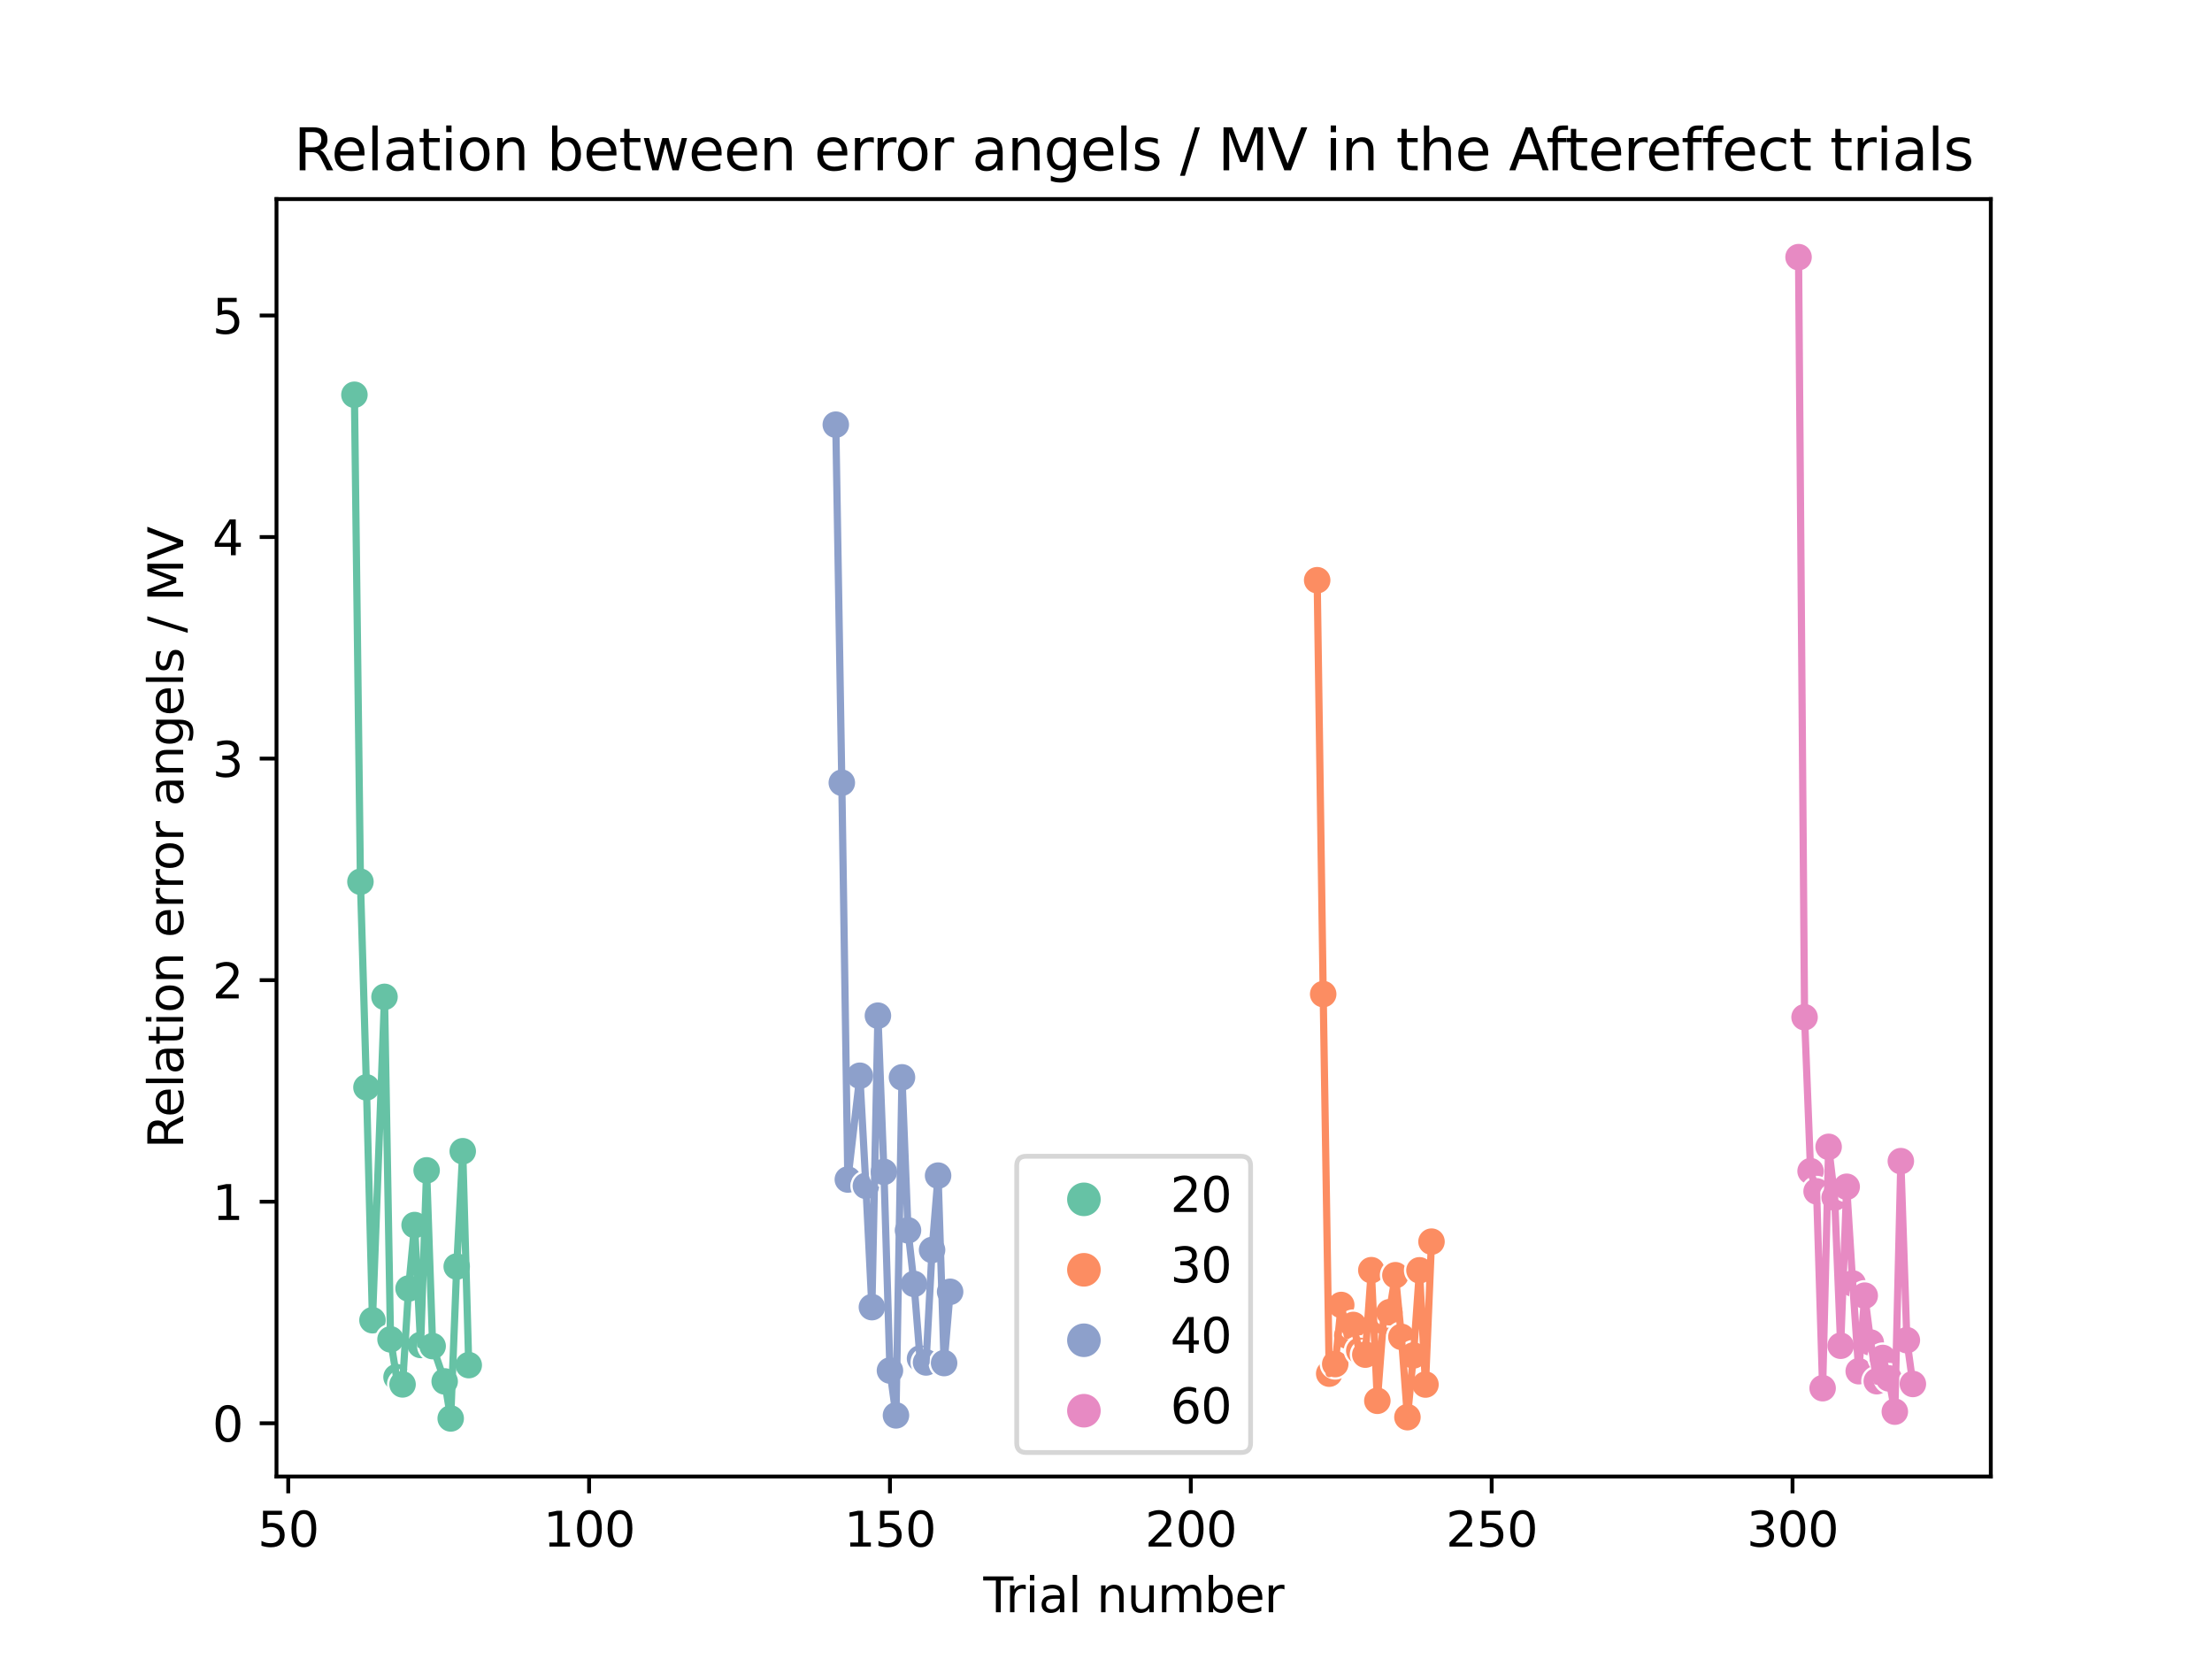 <?xml version="1.0" encoding="utf-8" standalone="no"?>
<!DOCTYPE svg PUBLIC "-//W3C//DTD SVG 1.1//EN"
  "http://www.w3.org/Graphics/SVG/1.1/DTD/svg11.dtd">
<svg xmlns:xlink="http://www.w3.org/1999/xlink" width="460.8pt" height="345.6pt" viewBox="0 0 460.8 345.6" xmlns="http://www.w3.org/2000/svg" version="1.1">
 <defs>
  <style type="text/css">*{stroke-linejoin: round; stroke-linecap: butt}</style>
 </defs>
 <g id="figure_1">
  <g id="patch_1">
   <path d="M 0 345.6 
L 460.8 345.6 
L 460.8 0 
L 0 0 
z
" style="fill: #ffffff"/>
  </g>
  <g id="axes_1">
   <g id="patch_2">
    <path d="M 57.6 307.584 
L 414.72 307.584 
L 414.72 41.472 
L 57.6 41.472 
z
" style="fill: #ffffff"/>
   </g>
   <g id="PathCollection_1">
    <defs>
     <path id="C0_0_0c47c3dfdd" d="M 0 3 
C 0.796 3 1.559 2.684 2.121 2.121 
C 2.684 1.559 3 0.796 3 -0 
C 3 -0.796 2.684 -1.559 2.121 -2.121 
C 1.559 -2.684 0.796 -3 0 -3 
C -0.796 -3 -1.559 -2.684 -2.121 -2.121 
C -2.684 -1.559 -3 -0.796 -3 0 
C -3 0.796 -2.684 1.559 -2.121 2.121 
C -1.559 2.684 -0.796 3 0 3 
z
"/>
    </defs>
    <g clip-path="url(#pe97333bd41)">
     <use xlink:href="#C0_0_0c47c3dfdd" x="73.833" y="82.238" style="fill: #66c2a5; stroke: #ffffff; stroke-width: 0.48"/>
    </g>
    <g clip-path="url(#pe97333bd41)">
     <use xlink:href="#C0_0_0c47c3dfdd" x="75.086" y="183.684" style="fill: #66c2a5; stroke: #ffffff; stroke-width: 0.48"/>
    </g>
    <g clip-path="url(#pe97333bd41)">
     <use xlink:href="#C0_0_0c47c3dfdd" x="76.34" y="226.522" style="fill: #66c2a5; stroke: #ffffff; stroke-width: 0.48"/>
    </g>
    <g clip-path="url(#pe97333bd41)">
     <use xlink:href="#C0_0_0c47c3dfdd" x="77.593" y="275.025" style="fill: #66c2a5; stroke: #ffffff; stroke-width: 0.48"/>
    </g>
    <g clip-path="url(#pe97333bd41)">
     <use xlink:href="#C0_0_0c47c3dfdd" x="80.1" y="207.665" style="fill: #66c2a5; stroke: #ffffff; stroke-width: 0.48"/>
    </g>
    <g clip-path="url(#pe97333bd41)">
     <use xlink:href="#C0_0_0c47c3dfdd" x="81.354" y="279.015" style="fill: #66c2a5; stroke: #ffffff; stroke-width: 0.48"/>
    </g>
    <g clip-path="url(#pe97333bd41)">
     <use xlink:href="#C0_0_0c47c3dfdd" x="82.607" y="286.882" style="fill: #66c2a5; stroke: #ffffff; stroke-width: 0.48"/>
    </g>
    <g clip-path="url(#pe97333bd41)">
     <use xlink:href="#C0_0_0c47c3dfdd" x="83.861" y="288.397" style="fill: #66c2a5; stroke: #ffffff; stroke-width: 0.48"/>
    </g>
    <g clip-path="url(#pe97333bd41)">
     <use xlink:href="#C0_0_0c47c3dfdd" x="85.114" y="268.425" style="fill: #66c2a5; stroke: #ffffff; stroke-width: 0.48"/>
    </g>
    <g clip-path="url(#pe97333bd41)">
     <use xlink:href="#C0_0_0c47c3dfdd" x="86.368" y="255.201" style="fill: #66c2a5; stroke: #ffffff; stroke-width: 0.48"/>
    </g>
    <g clip-path="url(#pe97333bd41)">
     <use xlink:href="#C0_0_0c47c3dfdd" x="87.621" y="280.18" style="fill: #66c2a5; stroke: #ffffff; stroke-width: 0.48"/>
    </g>
    <g clip-path="url(#pe97333bd41)">
     <use xlink:href="#C0_0_0c47c3dfdd" x="88.875" y="243.807" style="fill: #66c2a5; stroke: #ffffff; stroke-width: 0.48"/>
    </g>
    <g clip-path="url(#pe97333bd41)">
     <use xlink:href="#C0_0_0c47c3dfdd" x="90.128" y="280.422" style="fill: #66c2a5; stroke: #ffffff; stroke-width: 0.48"/>
    </g>
    <g clip-path="url(#pe97333bd41)">
     <use xlink:href="#C0_0_0c47c3dfdd" x="92.635" y="287.774" style="fill: #66c2a5; stroke: #ffffff; stroke-width: 0.48"/>
    </g>
    <g clip-path="url(#pe97333bd41)">
     <use xlink:href="#C0_0_0c47c3dfdd" x="93.889" y="295.488" style="fill: #66c2a5; stroke: #ffffff; stroke-width: 0.48"/>
    </g>
    <g clip-path="url(#pe97333bd41)">
     <use xlink:href="#C0_0_0c47c3dfdd" x="95.142" y="263.842" style="fill: #66c2a5; stroke: #ffffff; stroke-width: 0.48"/>
    </g>
    <g clip-path="url(#pe97333bd41)">
     <use xlink:href="#C0_0_0c47c3dfdd" x="96.396" y="239.824" style="fill: #66c2a5; stroke: #ffffff; stroke-width: 0.48"/>
    </g>
    <g clip-path="url(#pe97333bd41)">
     <use xlink:href="#C0_0_0c47c3dfdd" x="97.649" y="284.38" style="fill: #66c2a5; stroke: #ffffff; stroke-width: 0.48"/>
    </g>
    <g clip-path="url(#pe97333bd41)">
     <use xlink:href="#C0_0_0c47c3dfdd" x="174.112" y="88.467" style="fill: #8da0cb; stroke: #ffffff; stroke-width: 0.48"/>
    </g>
    <g clip-path="url(#pe97333bd41)">
     <use xlink:href="#C0_0_0c47c3dfdd" x="175.366" y="163.057" style="fill: #8da0cb; stroke: #ffffff; stroke-width: 0.48"/>
    </g>
    <g clip-path="url(#pe97333bd41)">
     <use xlink:href="#C0_0_0c47c3dfdd" x="176.619" y="245.716" style="fill: #8da0cb; stroke: #ffffff; stroke-width: 0.48"/>
    </g>
    <g clip-path="url(#pe97333bd41)">
     <use xlink:href="#C0_0_0c47c3dfdd" x="179.126" y="224.097" style="fill: #8da0cb; stroke: #ffffff; stroke-width: 0.48"/>
    </g>
    <g clip-path="url(#pe97333bd41)">
     <use xlink:href="#C0_0_0c47c3dfdd" x="180.38" y="247.033" style="fill: #8da0cb; stroke: #ffffff; stroke-width: 0.48"/>
    </g>
    <g clip-path="url(#pe97333bd41)">
     <use xlink:href="#C0_0_0c47c3dfdd" x="181.633" y="272.303" style="fill: #8da0cb; stroke: #ffffff; stroke-width: 0.48"/>
    </g>
    <g clip-path="url(#pe97333bd41)">
     <use xlink:href="#C0_0_0c47c3dfdd" x="182.887" y="211.582" style="fill: #8da0cb; stroke: #ffffff; stroke-width: 0.48"/>
    </g>
    <g clip-path="url(#pe97333bd41)">
     <use xlink:href="#C0_0_0c47c3dfdd" x="184.14" y="244.127" style="fill: #8da0cb; stroke: #ffffff; stroke-width: 0.48"/>
    </g>
    <g clip-path="url(#pe97333bd41)">
     <use xlink:href="#C0_0_0c47c3dfdd" x="185.394" y="285.507" style="fill: #8da0cb; stroke: #ffffff; stroke-width: 0.48"/>
    </g>
    <g clip-path="url(#pe97333bd41)">
     <use xlink:href="#C0_0_0c47c3dfdd" x="186.647" y="294.849" style="fill: #8da0cb; stroke: #ffffff; stroke-width: 0.48"/>
    </g>
    <g clip-path="url(#pe97333bd41)">
     <use xlink:href="#C0_0_0c47c3dfdd" x="187.901" y="224.432" style="fill: #8da0cb; stroke: #ffffff; stroke-width: 0.48"/>
    </g>
    <g clip-path="url(#pe97333bd41)">
     <use xlink:href="#C0_0_0c47c3dfdd" x="189.154" y="256.304" style="fill: #8da0cb; stroke: #ffffff; stroke-width: 0.48"/>
    </g>
    <g clip-path="url(#pe97333bd41)">
     <use xlink:href="#C0_0_0c47c3dfdd" x="190.408" y="267.464" style="fill: #8da0cb; stroke: #ffffff; stroke-width: 0.48"/>
    </g>
    <g clip-path="url(#pe97333bd41)">
     <use xlink:href="#C0_0_0c47c3dfdd" x="191.661" y="283.012" style="fill: #8da0cb; stroke: #ffffff; stroke-width: 0.48"/>
    </g>
    <g clip-path="url(#pe97333bd41)">
     <use xlink:href="#C0_0_0c47c3dfdd" x="192.915" y="283.825" style="fill: #8da0cb; stroke: #ffffff; stroke-width: 0.48"/>
    </g>
    <g clip-path="url(#pe97333bd41)">
     <use xlink:href="#C0_0_0c47c3dfdd" x="194.168" y="260.389" style="fill: #8da0cb; stroke: #ffffff; stroke-width: 0.48"/>
    </g>
    <g clip-path="url(#pe97333bd41)">
     <use xlink:href="#C0_0_0c47c3dfdd" x="195.421" y="244.901" style="fill: #8da0cb; stroke: #ffffff; stroke-width: 0.48"/>
    </g>
    <g clip-path="url(#pe97333bd41)">
     <use xlink:href="#C0_0_0c47c3dfdd" x="196.675" y="283.952" style="fill: #8da0cb; stroke: #ffffff; stroke-width: 0.48"/>
    </g>
    <g clip-path="url(#pe97333bd41)">
     <use xlink:href="#C0_0_0c47c3dfdd" x="197.928" y="269.103" style="fill: #8da0cb; stroke: #ffffff; stroke-width: 0.48"/>
    </g>
    <g clip-path="url(#pe97333bd41)">
     <use xlink:href="#C0_0_0c47c3dfdd" x="274.392" y="120.871" style="fill: #fc8d62; stroke: #ffffff; stroke-width: 0.48"/>
    </g>
    <g clip-path="url(#pe97333bd41)">
     <use xlink:href="#C0_0_0c47c3dfdd" x="275.645" y="207.09" style="fill: #fc8d62; stroke: #ffffff; stroke-width: 0.48"/>
    </g>
    <g clip-path="url(#pe97333bd41)">
     <use xlink:href="#C0_0_0c47c3dfdd" x="276.899" y="286.158" style="fill: #fc8d62; stroke: #ffffff; stroke-width: 0.48"/>
    </g>
    <g clip-path="url(#pe97333bd41)">
     <use xlink:href="#C0_0_0c47c3dfdd" x="278.152" y="284.159" style="fill: #fc8d62; stroke: #ffffff; stroke-width: 0.48"/>
    </g>
    <g clip-path="url(#pe97333bd41)">
     <use xlink:href="#C0_0_0c47c3dfdd" x="279.405" y="271.851" style="fill: #fc8d62; stroke: #ffffff; stroke-width: 0.48"/>
    </g>
    <g clip-path="url(#pe97333bd41)">
     <use xlink:href="#C0_0_0c47c3dfdd" x="280.659" y="278.228" style="fill: #fc8d62; stroke: #ffffff; stroke-width: 0.48"/>
    </g>
    <g clip-path="url(#pe97333bd41)">
     <use xlink:href="#C0_0_0c47c3dfdd" x="281.912" y="276.013" style="fill: #fc8d62; stroke: #ffffff; stroke-width: 0.48"/>
    </g>
    <g clip-path="url(#pe97333bd41)">
     <use xlink:href="#C0_0_0c47c3dfdd" x="283.166" y="281.383" style="fill: #fc8d62; stroke: #ffffff; stroke-width: 0.48"/>
    </g>
    <g clip-path="url(#pe97333bd41)">
     <use xlink:href="#C0_0_0c47c3dfdd" x="284.419" y="282.197" style="fill: #fc8d62; stroke: #ffffff; stroke-width: 0.48"/>
    </g>
    <g clip-path="url(#pe97333bd41)">
     <use xlink:href="#C0_0_0c47c3dfdd" x="285.673" y="264.601" style="fill: #fc8d62; stroke: #ffffff; stroke-width: 0.48"/>
    </g>
    <g clip-path="url(#pe97333bd41)">
     <use xlink:href="#C0_0_0c47c3dfdd" x="286.926" y="291.813" style="fill: #fc8d62; stroke: #ffffff; stroke-width: 0.48"/>
    </g>
    <g clip-path="url(#pe97333bd41)">
     <use xlink:href="#C0_0_0c47c3dfdd" x="288.18" y="275.181" style="fill: #fc8d62; stroke: #ffffff; stroke-width: 0.48"/>
    </g>
    <g clip-path="url(#pe97333bd41)">
     <use xlink:href="#C0_0_0c47c3dfdd" x="289.433" y="273.362" style="fill: #fc8d62; stroke: #ffffff; stroke-width: 0.48"/>
    </g>
    <g clip-path="url(#pe97333bd41)">
     <use xlink:href="#C0_0_0c47c3dfdd" x="290.687" y="265.651" style="fill: #fc8d62; stroke: #ffffff; stroke-width: 0.48"/>
    </g>
    <g clip-path="url(#pe97333bd41)">
     <use xlink:href="#C0_0_0c47c3dfdd" x="291.94" y="278.49" style="fill: #fc8d62; stroke: #ffffff; stroke-width: 0.48"/>
    </g>
    <g clip-path="url(#pe97333bd41)">
     <use xlink:href="#C0_0_0c47c3dfdd" x="293.194" y="295.225" style="fill: #fc8d62; stroke: #ffffff; stroke-width: 0.48"/>
    </g>
    <g clip-path="url(#pe97333bd41)">
     <use xlink:href="#C0_0_0c47c3dfdd" x="294.447" y="282.363" style="fill: #fc8d62; stroke: #ffffff; stroke-width: 0.48"/>
    </g>
    <g clip-path="url(#pe97333bd41)">
     <use xlink:href="#C0_0_0c47c3dfdd" x="295.701" y="264.631" style="fill: #fc8d62; stroke: #ffffff; stroke-width: 0.48"/>
    </g>
    <g clip-path="url(#pe97333bd41)">
     <use xlink:href="#C0_0_0c47c3dfdd" x="296.954" y="288.425" style="fill: #fc8d62; stroke: #ffffff; stroke-width: 0.48"/>
    </g>
    <g clip-path="url(#pe97333bd41)">
     <use xlink:href="#C0_0_0c47c3dfdd" x="298.208" y="258.656" style="fill: #fc8d62; stroke: #ffffff; stroke-width: 0.48"/>
    </g>
    <g clip-path="url(#pe97333bd41)">
     <use xlink:href="#C0_0_0c47c3dfdd" x="374.671" y="53.568" style="fill: #e78ac3; stroke: #ffffff; stroke-width: 0.48"/>
    </g>
    <g clip-path="url(#pe97333bd41)">
     <use xlink:href="#C0_0_0c47c3dfdd" x="375.924" y="211.908" style="fill: #e78ac3; stroke: #ffffff; stroke-width: 0.48"/>
    </g>
    <g clip-path="url(#pe97333bd41)">
     <use xlink:href="#C0_0_0c47c3dfdd" x="377.178" y="243.977" style="fill: #e78ac3; stroke: #ffffff; stroke-width: 0.48"/>
    </g>
    <g clip-path="url(#pe97333bd41)">
     <use xlink:href="#C0_0_0c47c3dfdd" x="378.431" y="248.182" style="fill: #e78ac3; stroke: #ffffff; stroke-width: 0.48"/>
    </g>
    <g clip-path="url(#pe97333bd41)">
     <use xlink:href="#C0_0_0c47c3dfdd" x="379.685" y="289.185" style="fill: #e78ac3; stroke: #ffffff; stroke-width: 0.48"/>
    </g>
    <g clip-path="url(#pe97333bd41)">
     <use xlink:href="#C0_0_0c47c3dfdd" x="380.938" y="238.911" style="fill: #e78ac3; stroke: #ffffff; stroke-width: 0.48"/>
    </g>
    <g clip-path="url(#pe97333bd41)">
     <use xlink:href="#C0_0_0c47c3dfdd" x="382.192" y="249.469" style="fill: #e78ac3; stroke: #ffffff; stroke-width: 0.48"/>
    </g>
    <g clip-path="url(#pe97333bd41)">
     <use xlink:href="#C0_0_0c47c3dfdd" x="383.445" y="280.345" style="fill: #e78ac3; stroke: #ffffff; stroke-width: 0.48"/>
    </g>
    <g clip-path="url(#pe97333bd41)">
     <use xlink:href="#C0_0_0c47c3dfdd" x="384.699" y="247.225" style="fill: #e78ac3; stroke: #ffffff; stroke-width: 0.48"/>
    </g>
    <g clip-path="url(#pe97333bd41)">
     <use xlink:href="#C0_0_0c47c3dfdd" x="385.952" y="267.367" style="fill: #e78ac3; stroke: #ffffff; stroke-width: 0.48"/>
    </g>
    <g clip-path="url(#pe97333bd41)">
     <use xlink:href="#C0_0_0c47c3dfdd" x="387.206" y="285.646" style="fill: #e78ac3; stroke: #ffffff; stroke-width: 0.48"/>
    </g>
    <g clip-path="url(#pe97333bd41)">
     <use xlink:href="#C0_0_0c47c3dfdd" x="388.459" y="269.906" style="fill: #e78ac3; stroke: #ffffff; stroke-width: 0.48"/>
    </g>
    <g clip-path="url(#pe97333bd41)">
     <use xlink:href="#C0_0_0c47c3dfdd" x="389.713" y="279.679" style="fill: #e78ac3; stroke: #ffffff; stroke-width: 0.48"/>
    </g>
    <g clip-path="url(#pe97333bd41)">
     <use xlink:href="#C0_0_0c47c3dfdd" x="390.966" y="287.728" style="fill: #e78ac3; stroke: #ffffff; stroke-width: 0.48"/>
    </g>
    <g clip-path="url(#pe97333bd41)">
     <use xlink:href="#C0_0_0c47c3dfdd" x="392.22" y="282.888" style="fill: #e78ac3; stroke: #ffffff; stroke-width: 0.48"/>
    </g>
    <g clip-path="url(#pe97333bd41)">
     <use xlink:href="#C0_0_0c47c3dfdd" x="393.473" y="287.146" style="fill: #e78ac3; stroke: #ffffff; stroke-width: 0.48"/>
    </g>
    <g clip-path="url(#pe97333bd41)">
     <use xlink:href="#C0_0_0c47c3dfdd" x="394.727" y="294.074" style="fill: #e78ac3; stroke: #ffffff; stroke-width: 0.48"/>
    </g>
    <g clip-path="url(#pe97333bd41)">
     <use xlink:href="#C0_0_0c47c3dfdd" x="395.98" y="241.887" style="fill: #e78ac3; stroke: #ffffff; stroke-width: 0.48"/>
    </g>
    <g clip-path="url(#pe97333bd41)">
     <use xlink:href="#C0_0_0c47c3dfdd" x="397.234" y="279.189" style="fill: #e78ac3; stroke: #ffffff; stroke-width: 0.48"/>
    </g>
    <g clip-path="url(#pe97333bd41)">
     <use xlink:href="#C0_0_0c47c3dfdd" x="398.487" y="288.307" style="fill: #e78ac3; stroke: #ffffff; stroke-width: 0.48"/>
    </g>
   </g>
   <g id="PathCollection_2"/>
   <g id="PathCollection_3"/>
   <g id="PathCollection_4"/>
   <g id="PathCollection_5"/>
   <g id="PolyCollection_1"/>
   <g id="PolyCollection_2"/>
   <g id="PolyCollection_3"/>
   <g id="PolyCollection_4"/>
   <g id="matplotlib.axis_1">
    <g id="xtick_1">
     <g id="line2d_1">
      <defs>
       <path id="m33aa0a35ad" d="M 0 0 
L 0 3.5 
" style="stroke: #000000; stroke-width: 0.8"/>
      </defs>
      <g>
       <use xlink:href="#m33aa0a35ad" x="60.044" y="307.584" style="stroke: #000000; stroke-width: 0.8"/>
      </g>
     </g>
     <g id="text_1">
      <!-- 50 -->
      <g transform="translate(53.682 322.182) scale(0.1 -0.1)">
       <defs>
        <path id="DejaVuSans-35" d="M 691 4666 
L 3169 4666 
L 3169 4134 
L 1269 4134 
L 1269 2991 
Q 1406 3038 1543 3061 
Q 1681 3084 1819 3084 
Q 2600 3084 3056 2656 
Q 3513 2228 3513 1497 
Q 3513 744 3044 326 
Q 2575 -91 1722 -91 
Q 1428 -91 1123 -41 
Q 819 9 494 109 
L 494 744 
Q 775 591 1075 516 
Q 1375 441 1709 441 
Q 2250 441 2565 725 
Q 2881 1009 2881 1497 
Q 2881 1984 2565 2268 
Q 2250 2553 1709 2553 
Q 1456 2553 1204 2497 
Q 953 2441 691 2322 
L 691 4666 
z
" transform="scale(0.016)"/>
        <path id="DejaVuSans-30" d="M 2034 4250 
Q 1547 4250 1301 3770 
Q 1056 3291 1056 2328 
Q 1056 1369 1301 889 
Q 1547 409 2034 409 
Q 2525 409 2770 889 
Q 3016 1369 3016 2328 
Q 3016 3291 2770 3770 
Q 2525 4250 2034 4250 
z
M 2034 4750 
Q 2819 4750 3233 4129 
Q 3647 3509 3647 2328 
Q 3647 1150 3233 529 
Q 2819 -91 2034 -91 
Q 1250 -91 836 529 
Q 422 1150 422 2328 
Q 422 3509 836 4129 
Q 1250 4750 2034 4750 
z
" transform="scale(0.016)"/>
       </defs>
       <use xlink:href="#DejaVuSans-35"/>
       <use xlink:href="#DejaVuSans-30" x="63.623"/>
      </g>
     </g>
    </g>
    <g id="xtick_2">
     <g id="line2d_2">
      <g>
       <use xlink:href="#m33aa0a35ad" x="122.719" y="307.584" style="stroke: #000000; stroke-width: 0.8"/>
      </g>
     </g>
     <g id="text_2">
      <!-- 100 -->
      <g transform="translate(113.175 322.182) scale(0.1 -0.1)">
       <defs>
        <path id="DejaVuSans-31" d="M 794 531 
L 1825 531 
L 1825 4091 
L 703 3866 
L 703 4441 
L 1819 4666 
L 2450 4666 
L 2450 531 
L 3481 531 
L 3481 0 
L 794 0 
L 794 531 
z
" transform="scale(0.016)"/>
       </defs>
       <use xlink:href="#DejaVuSans-31"/>
       <use xlink:href="#DejaVuSans-30" x="63.623"/>
       <use xlink:href="#DejaVuSans-30" x="127.246"/>
      </g>
     </g>
    </g>
    <g id="xtick_3">
     <g id="line2d_3">
      <g>
       <use xlink:href="#m33aa0a35ad" x="185.394" y="307.584" style="stroke: #000000; stroke-width: 0.8"/>
      </g>
     </g>
     <g id="text_3">
      <!-- 150 -->
      <g transform="translate(175.85 322.182) scale(0.1 -0.1)">
       <use xlink:href="#DejaVuSans-31"/>
       <use xlink:href="#DejaVuSans-35" x="63.623"/>
       <use xlink:href="#DejaVuSans-30" x="127.246"/>
      </g>
     </g>
    </g>
    <g id="xtick_4">
     <g id="line2d_4">
      <g>
       <use xlink:href="#m33aa0a35ad" x="248.068" y="307.584" style="stroke: #000000; stroke-width: 0.8"/>
      </g>
     </g>
     <g id="text_4">
      <!-- 200 -->
      <g transform="translate(238.524 322.182) scale(0.1 -0.1)">
       <defs>
        <path id="DejaVuSans-32" d="M 1228 531 
L 3431 531 
L 3431 0 
L 469 0 
L 469 531 
Q 828 903 1448 1529 
Q 2069 2156 2228 2338 
Q 2531 2678 2651 2914 
Q 2772 3150 2772 3378 
Q 2772 3750 2511 3984 
Q 2250 4219 1831 4219 
Q 1534 4219 1204 4116 
Q 875 4013 500 3803 
L 500 4441 
Q 881 4594 1212 4672 
Q 1544 4750 1819 4750 
Q 2544 4750 2975 4387 
Q 3406 4025 3406 3419 
Q 3406 3131 3298 2873 
Q 3191 2616 2906 2266 
Q 2828 2175 2409 1742 
Q 1991 1309 1228 531 
z
" transform="scale(0.016)"/>
       </defs>
       <use xlink:href="#DejaVuSans-32"/>
       <use xlink:href="#DejaVuSans-30" x="63.623"/>
       <use xlink:href="#DejaVuSans-30" x="127.246"/>
      </g>
     </g>
    </g>
    <g id="xtick_5">
     <g id="line2d_5">
      <g>
       <use xlink:href="#m33aa0a35ad" x="310.743" y="307.584" style="stroke: #000000; stroke-width: 0.8"/>
      </g>
     </g>
     <g id="text_5">
      <!-- 250 -->
      <g transform="translate(301.199 322.182) scale(0.1 -0.1)">
       <use xlink:href="#DejaVuSans-32"/>
       <use xlink:href="#DejaVuSans-35" x="63.623"/>
       <use xlink:href="#DejaVuSans-30" x="127.246"/>
      </g>
     </g>
    </g>
    <g id="xtick_6">
     <g id="line2d_6">
      <g>
       <use xlink:href="#m33aa0a35ad" x="373.417" y="307.584" style="stroke: #000000; stroke-width: 0.8"/>
      </g>
     </g>
     <g id="text_6">
      <!-- 300 -->
      <g transform="translate(363.874 322.182) scale(0.1 -0.1)">
       <defs>
        <path id="DejaVuSans-33" d="M 2597 2516 
Q 3050 2419 3304 2112 
Q 3559 1806 3559 1356 
Q 3559 666 3084 287 
Q 2609 -91 1734 -91 
Q 1441 -91 1130 -33 
Q 819 25 488 141 
L 488 750 
Q 750 597 1062 519 
Q 1375 441 1716 441 
Q 2309 441 2620 675 
Q 2931 909 2931 1356 
Q 2931 1769 2642 2001 
Q 2353 2234 1838 2234 
L 1294 2234 
L 1294 2753 
L 1863 2753 
Q 2328 2753 2575 2939 
Q 2822 3125 2822 3475 
Q 2822 3834 2567 4026 
Q 2313 4219 1838 4219 
Q 1578 4219 1281 4162 
Q 984 4106 628 3988 
L 628 4550 
Q 988 4650 1302 4700 
Q 1616 4750 1894 4750 
Q 2613 4750 3031 4423 
Q 3450 4097 3450 3541 
Q 3450 3153 3228 2886 
Q 3006 2619 2597 2516 
z
" transform="scale(0.016)"/>
       </defs>
       <use xlink:href="#DejaVuSans-33"/>
       <use xlink:href="#DejaVuSans-30" x="63.623"/>
       <use xlink:href="#DejaVuSans-30" x="127.246"/>
      </g>
     </g>
    </g>
    <g id="text_7">
     <!-- Trial number -->
     <g transform="translate(204.843 335.861) scale(0.1 -0.1)">
      <defs>
       <path id="DejaVuSans-54" d="M -19 4666 
L 3928 4666 
L 3928 4134 
L 2272 4134 
L 2272 0 
L 1638 0 
L 1638 4134 
L -19 4134 
L -19 4666 
z
" transform="scale(0.016)"/>
       <path id="DejaVuSans-72" d="M 2631 2963 
Q 2534 3019 2420 3045 
Q 2306 3072 2169 3072 
Q 1681 3072 1420 2755 
Q 1159 2438 1159 1844 
L 1159 0 
L 581 0 
L 581 3500 
L 1159 3500 
L 1159 2956 
Q 1341 3275 1631 3429 
Q 1922 3584 2338 3584 
Q 2397 3584 2469 3576 
Q 2541 3569 2628 3553 
L 2631 2963 
z
" transform="scale(0.016)"/>
       <path id="DejaVuSans-69" d="M 603 3500 
L 1178 3500 
L 1178 0 
L 603 0 
L 603 3500 
z
M 603 4863 
L 1178 4863 
L 1178 4134 
L 603 4134 
L 603 4863 
z
" transform="scale(0.016)"/>
       <path id="DejaVuSans-61" d="M 2194 1759 
Q 1497 1759 1228 1600 
Q 959 1441 959 1056 
Q 959 750 1161 570 
Q 1363 391 1709 391 
Q 2188 391 2477 730 
Q 2766 1069 2766 1631 
L 2766 1759 
L 2194 1759 
z
M 3341 1997 
L 3341 0 
L 2766 0 
L 2766 531 
Q 2569 213 2275 61 
Q 1981 -91 1556 -91 
Q 1019 -91 701 211 
Q 384 513 384 1019 
Q 384 1609 779 1909 
Q 1175 2209 1959 2209 
L 2766 2209 
L 2766 2266 
Q 2766 2663 2505 2880 
Q 2244 3097 1772 3097 
Q 1472 3097 1187 3025 
Q 903 2953 641 2809 
L 641 3341 
Q 956 3463 1253 3523 
Q 1550 3584 1831 3584 
Q 2591 3584 2966 3190 
Q 3341 2797 3341 1997 
z
" transform="scale(0.016)"/>
       <path id="DejaVuSans-6c" d="M 603 4863 
L 1178 4863 
L 1178 0 
L 603 0 
L 603 4863 
z
" transform="scale(0.016)"/>
       <path id="DejaVuSans-20" transform="scale(0.016)"/>
       <path id="DejaVuSans-6e" d="M 3513 2113 
L 3513 0 
L 2938 0 
L 2938 2094 
Q 2938 2591 2744 2837 
Q 2550 3084 2163 3084 
Q 1697 3084 1428 2787 
Q 1159 2491 1159 1978 
L 1159 0 
L 581 0 
L 581 3500 
L 1159 3500 
L 1159 2956 
Q 1366 3272 1645 3428 
Q 1925 3584 2291 3584 
Q 2894 3584 3203 3211 
Q 3513 2838 3513 2113 
z
" transform="scale(0.016)"/>
       <path id="DejaVuSans-75" d="M 544 1381 
L 544 3500 
L 1119 3500 
L 1119 1403 
Q 1119 906 1312 657 
Q 1506 409 1894 409 
Q 2359 409 2629 706 
Q 2900 1003 2900 1516 
L 2900 3500 
L 3475 3500 
L 3475 0 
L 2900 0 
L 2900 538 
Q 2691 219 2414 64 
Q 2138 -91 1772 -91 
Q 1169 -91 856 284 
Q 544 659 544 1381 
z
M 1991 3584 
L 1991 3584 
z
" transform="scale(0.016)"/>
       <path id="DejaVuSans-6d" d="M 3328 2828 
Q 3544 3216 3844 3400 
Q 4144 3584 4550 3584 
Q 5097 3584 5394 3201 
Q 5691 2819 5691 2113 
L 5691 0 
L 5113 0 
L 5113 2094 
Q 5113 2597 4934 2840 
Q 4756 3084 4391 3084 
Q 3944 3084 3684 2787 
Q 3425 2491 3425 1978 
L 3425 0 
L 2847 0 
L 2847 2094 
Q 2847 2600 2669 2842 
Q 2491 3084 2119 3084 
Q 1678 3084 1418 2786 
Q 1159 2488 1159 1978 
L 1159 0 
L 581 0 
L 581 3500 
L 1159 3500 
L 1159 2956 
Q 1356 3278 1631 3431 
Q 1906 3584 2284 3584 
Q 2666 3584 2933 3390 
Q 3200 3197 3328 2828 
z
" transform="scale(0.016)"/>
       <path id="DejaVuSans-62" d="M 3116 1747 
Q 3116 2381 2855 2742 
Q 2594 3103 2138 3103 
Q 1681 3103 1420 2742 
Q 1159 2381 1159 1747 
Q 1159 1113 1420 752 
Q 1681 391 2138 391 
Q 2594 391 2855 752 
Q 3116 1113 3116 1747 
z
M 1159 2969 
Q 1341 3281 1617 3432 
Q 1894 3584 2278 3584 
Q 2916 3584 3314 3078 
Q 3713 2572 3713 1747 
Q 3713 922 3314 415 
Q 2916 -91 2278 -91 
Q 1894 -91 1617 61 
Q 1341 213 1159 525 
L 1159 0 
L 581 0 
L 581 4863 
L 1159 4863 
L 1159 2969 
z
" transform="scale(0.016)"/>
       <path id="DejaVuSans-65" d="M 3597 1894 
L 3597 1613 
L 953 1613 
Q 991 1019 1311 708 
Q 1631 397 2203 397 
Q 2534 397 2845 478 
Q 3156 559 3463 722 
L 3463 178 
Q 3153 47 2828 -22 
Q 2503 -91 2169 -91 
Q 1331 -91 842 396 
Q 353 884 353 1716 
Q 353 2575 817 3079 
Q 1281 3584 2069 3584 
Q 2775 3584 3186 3129 
Q 3597 2675 3597 1894 
z
M 3022 2063 
Q 3016 2534 2758 2815 
Q 2500 3097 2075 3097 
Q 1594 3097 1305 2825 
Q 1016 2553 972 2059 
L 3022 2063 
z
" transform="scale(0.016)"/>
      </defs>
      <use xlink:href="#DejaVuSans-54"/>
      <use xlink:href="#DejaVuSans-72" x="46.334"/>
      <use xlink:href="#DejaVuSans-69" x="87.447"/>
      <use xlink:href="#DejaVuSans-61" x="115.23"/>
      <use xlink:href="#DejaVuSans-6c" x="176.51"/>
      <use xlink:href="#DejaVuSans-20" x="204.293"/>
      <use xlink:href="#DejaVuSans-6e" x="236.08"/>
      <use xlink:href="#DejaVuSans-75" x="299.459"/>
      <use xlink:href="#DejaVuSans-6d" x="362.838"/>
      <use xlink:href="#DejaVuSans-62" x="460.25"/>
      <use xlink:href="#DejaVuSans-65" x="523.727"/>
      <use xlink:href="#DejaVuSans-72" x="585.25"/>
     </g>
    </g>
   </g>
   <g id="matplotlib.axis_2">
    <g id="ytick_1">
     <g id="line2d_7">
      <defs>
       <path id="m6d02afb9f6" d="M 0 0 
L -3.5 0 
" style="stroke: #000000; stroke-width: 0.8"/>
      </defs>
      <g>
       <use xlink:href="#m6d02afb9f6" x="57.6" y="296.49" style="stroke: #000000; stroke-width: 0.8"/>
      </g>
     </g>
     <g id="text_8">
      <!-- 0 -->
      <g transform="translate(44.237 300.289) scale(0.1 -0.1)">
       <use xlink:href="#DejaVuSans-30"/>
      </g>
     </g>
    </g>
    <g id="ytick_2">
     <g id="line2d_8">
      <g>
       <use xlink:href="#m6d02afb9f6" x="57.6" y="250.336" style="stroke: #000000; stroke-width: 0.8"/>
      </g>
     </g>
     <g id="text_9">
      <!-- 1 -->
      <g transform="translate(44.237 254.135) scale(0.1 -0.1)">
       <use xlink:href="#DejaVuSans-31"/>
      </g>
     </g>
    </g>
    <g id="ytick_3">
     <g id="line2d_9">
      <g>
       <use xlink:href="#m6d02afb9f6" x="57.6" y="204.182" style="stroke: #000000; stroke-width: 0.8"/>
      </g>
     </g>
     <g id="text_10">
      <!-- 2 -->
      <g transform="translate(44.237 207.981) scale(0.1 -0.1)">
       <use xlink:href="#DejaVuSans-32"/>
      </g>
     </g>
    </g>
    <g id="ytick_4">
     <g id="line2d_10">
      <g>
       <use xlink:href="#m6d02afb9f6" x="57.6" y="158.028" style="stroke: #000000; stroke-width: 0.8"/>
      </g>
     </g>
     <g id="text_11">
      <!-- 3 -->
      <g transform="translate(44.237 161.827) scale(0.1 -0.1)">
       <use xlink:href="#DejaVuSans-33"/>
      </g>
     </g>
    </g>
    <g id="ytick_5">
     <g id="line2d_11">
      <g>
       <use xlink:href="#m6d02afb9f6" x="57.6" y="111.874" style="stroke: #000000; stroke-width: 0.8"/>
      </g>
     </g>
     <g id="text_12">
      <!-- 4 -->
      <g transform="translate(44.237 115.673) scale(0.1 -0.1)">
       <defs>
        <path id="DejaVuSans-34" d="M 2419 4116 
L 825 1625 
L 2419 1625 
L 2419 4116 
z
M 2253 4666 
L 3047 4666 
L 3047 1625 
L 3713 1625 
L 3713 1100 
L 3047 1100 
L 3047 0 
L 2419 0 
L 2419 1100 
L 313 1100 
L 313 1709 
L 2253 4666 
z
" transform="scale(0.016)"/>
       </defs>
       <use xlink:href="#DejaVuSans-34"/>
      </g>
     </g>
    </g>
    <g id="ytick_6">
     <g id="line2d_12">
      <g>
       <use xlink:href="#m6d02afb9f6" x="57.6" y="65.72" style="stroke: #000000; stroke-width: 0.8"/>
      </g>
     </g>
     <g id="text_13">
      <!-- 5 -->
      <g transform="translate(44.237 69.519) scale(0.1 -0.1)">
       <use xlink:href="#DejaVuSans-35"/>
      </g>
     </g>
    </g>
    <g id="text_14">
     <!-- Relation error angels / MV -->
     <g transform="translate(38.158 239.239) rotate(-90) scale(0.1 -0.1)">
      <defs>
       <path id="DejaVuSans-52" d="M 2841 2188 
Q 3044 2119 3236 1894 
Q 3428 1669 3622 1275 
L 4263 0 
L 3584 0 
L 2988 1197 
Q 2756 1666 2539 1819 
Q 2322 1972 1947 1972 
L 1259 1972 
L 1259 0 
L 628 0 
L 628 4666 
L 2053 4666 
Q 2853 4666 3247 4331 
Q 3641 3997 3641 3322 
Q 3641 2881 3436 2590 
Q 3231 2300 2841 2188 
z
M 1259 4147 
L 1259 2491 
L 2053 2491 
Q 2509 2491 2742 2702 
Q 2975 2913 2975 3322 
Q 2975 3731 2742 3939 
Q 2509 4147 2053 4147 
L 1259 4147 
z
" transform="scale(0.016)"/>
       <path id="DejaVuSans-74" d="M 1172 4494 
L 1172 3500 
L 2356 3500 
L 2356 3053 
L 1172 3053 
L 1172 1153 
Q 1172 725 1289 603 
Q 1406 481 1766 481 
L 2356 481 
L 2356 0 
L 1766 0 
Q 1100 0 847 248 
Q 594 497 594 1153 
L 594 3053 
L 172 3053 
L 172 3500 
L 594 3500 
L 594 4494 
L 1172 4494 
z
" transform="scale(0.016)"/>
       <path id="DejaVuSans-6f" d="M 1959 3097 
Q 1497 3097 1228 2736 
Q 959 2375 959 1747 
Q 959 1119 1226 758 
Q 1494 397 1959 397 
Q 2419 397 2687 759 
Q 2956 1122 2956 1747 
Q 2956 2369 2687 2733 
Q 2419 3097 1959 3097 
z
M 1959 3584 
Q 2709 3584 3137 3096 
Q 3566 2609 3566 1747 
Q 3566 888 3137 398 
Q 2709 -91 1959 -91 
Q 1206 -91 779 398 
Q 353 888 353 1747 
Q 353 2609 779 3096 
Q 1206 3584 1959 3584 
z
" transform="scale(0.016)"/>
       <path id="DejaVuSans-67" d="M 2906 1791 
Q 2906 2416 2648 2759 
Q 2391 3103 1925 3103 
Q 1463 3103 1205 2759 
Q 947 2416 947 1791 
Q 947 1169 1205 825 
Q 1463 481 1925 481 
Q 2391 481 2648 825 
Q 2906 1169 2906 1791 
z
M 3481 434 
Q 3481 -459 3084 -895 
Q 2688 -1331 1869 -1331 
Q 1566 -1331 1297 -1286 
Q 1028 -1241 775 -1147 
L 775 -588 
Q 1028 -725 1275 -790 
Q 1522 -856 1778 -856 
Q 2344 -856 2625 -561 
Q 2906 -266 2906 331 
L 2906 616 
Q 2728 306 2450 153 
Q 2172 0 1784 0 
Q 1141 0 747 490 
Q 353 981 353 1791 
Q 353 2603 747 3093 
Q 1141 3584 1784 3584 
Q 2172 3584 2450 3431 
Q 2728 3278 2906 2969 
L 2906 3500 
L 3481 3500 
L 3481 434 
z
" transform="scale(0.016)"/>
       <path id="DejaVuSans-73" d="M 2834 3397 
L 2834 2853 
Q 2591 2978 2328 3040 
Q 2066 3103 1784 3103 
Q 1356 3103 1142 2972 
Q 928 2841 928 2578 
Q 928 2378 1081 2264 
Q 1234 2150 1697 2047 
L 1894 2003 
Q 2506 1872 2764 1633 
Q 3022 1394 3022 966 
Q 3022 478 2636 193 
Q 2250 -91 1575 -91 
Q 1294 -91 989 -36 
Q 684 19 347 128 
L 347 722 
Q 666 556 975 473 
Q 1284 391 1588 391 
Q 1994 391 2212 530 
Q 2431 669 2431 922 
Q 2431 1156 2273 1281 
Q 2116 1406 1581 1522 
L 1381 1569 
Q 847 1681 609 1914 
Q 372 2147 372 2553 
Q 372 3047 722 3315 
Q 1072 3584 1716 3584 
Q 2034 3584 2315 3537 
Q 2597 3491 2834 3397 
z
" transform="scale(0.016)"/>
       <path id="DejaVuSans-2f" d="M 1625 4666 
L 2156 4666 
L 531 -594 
L 0 -594 
L 1625 4666 
z
" transform="scale(0.016)"/>
       <path id="DejaVuSans-4d" d="M 628 4666 
L 1569 4666 
L 2759 1491 
L 3956 4666 
L 4897 4666 
L 4897 0 
L 4281 0 
L 4281 4097 
L 3078 897 
L 2444 897 
L 1241 4097 
L 1241 0 
L 628 0 
L 628 4666 
z
" transform="scale(0.016)"/>
       <path id="DejaVuSans-56" d="M 1831 0 
L 50 4666 
L 709 4666 
L 2188 738 
L 3669 4666 
L 4325 4666 
L 2547 0 
L 1831 0 
z
" transform="scale(0.016)"/>
      </defs>
      <use xlink:href="#DejaVuSans-52"/>
      <use xlink:href="#DejaVuSans-65" x="64.982"/>
      <use xlink:href="#DejaVuSans-6c" x="126.506"/>
      <use xlink:href="#DejaVuSans-61" x="154.289"/>
      <use xlink:href="#DejaVuSans-74" x="215.568"/>
      <use xlink:href="#DejaVuSans-69" x="254.777"/>
      <use xlink:href="#DejaVuSans-6f" x="282.561"/>
      <use xlink:href="#DejaVuSans-6e" x="343.742"/>
      <use xlink:href="#DejaVuSans-20" x="407.121"/>
      <use xlink:href="#DejaVuSans-65" x="438.908"/>
      <use xlink:href="#DejaVuSans-72" x="500.432"/>
      <use xlink:href="#DejaVuSans-72" x="539.795"/>
      <use xlink:href="#DejaVuSans-6f" x="578.658"/>
      <use xlink:href="#DejaVuSans-72" x="639.84"/>
      <use xlink:href="#DejaVuSans-20" x="680.953"/>
      <use xlink:href="#DejaVuSans-61" x="712.74"/>
      <use xlink:href="#DejaVuSans-6e" x="774.02"/>
      <use xlink:href="#DejaVuSans-67" x="837.398"/>
      <use xlink:href="#DejaVuSans-65" x="900.875"/>
      <use xlink:href="#DejaVuSans-6c" x="962.398"/>
      <use xlink:href="#DejaVuSans-73" x="990.182"/>
      <use xlink:href="#DejaVuSans-20" x="1042.281"/>
      <use xlink:href="#DejaVuSans-2f" x="1074.068"/>
      <use xlink:href="#DejaVuSans-20" x="1107.76"/>
      <use xlink:href="#DejaVuSans-4d" x="1139.547"/>
      <use xlink:href="#DejaVuSans-56" x="1225.826"/>
     </g>
    </g>
   </g>
   <g id="line2d_13">
    <path d="M 73.833 82.238 
L 75.086 183.684 
L 76.34 226.522 
L 77.593 275.025 
L 80.1 207.665 
L 81.354 279.015 
L 82.607 286.882 
L 83.861 288.397 
L 85.114 268.425 
L 86.368 255.201 
L 87.621 280.18 
L 88.875 243.807 
L 90.128 280.422 
L 92.635 287.774 
L 93.889 295.488 
L 95.142 263.842 
L 96.396 239.824 
L 97.649 284.38 
" clip-path="url(#pe97333bd41)" style="fill: none; stroke: #66c2a5; stroke-width: 1.5; stroke-linecap: square"/>
   </g>
   <g id="line2d_14">
    <path d="M 274.392 120.871 
L 275.645 207.09 
L 276.899 286.158 
L 278.152 284.159 
L 279.405 271.851 
L 280.659 278.228 
L 281.912 276.013 
L 283.166 281.383 
L 284.419 282.197 
L 285.673 264.601 
L 286.926 291.813 
L 288.18 275.181 
L 289.433 273.362 
L 290.687 265.651 
L 291.94 278.49 
L 293.194 295.225 
L 294.447 282.363 
L 295.701 264.631 
L 296.954 288.425 
L 298.208 258.656 
" clip-path="url(#pe97333bd41)" style="fill: none; stroke: #fc8d62; stroke-width: 1.5; stroke-linecap: square"/>
   </g>
   <g id="line2d_15">
    <path d="M 174.112 88.467 
L 175.366 163.057 
L 176.619 245.716 
L 179.126 224.097 
L 180.38 247.033 
L 181.633 272.303 
L 182.887 211.582 
L 184.14 244.127 
L 185.394 285.507 
L 186.647 294.849 
L 187.901 224.432 
L 189.154 256.304 
L 190.408 267.464 
L 191.661 283.012 
L 192.915 283.825 
L 194.168 260.389 
L 195.421 244.901 
L 196.675 283.952 
L 197.928 269.103 
" clip-path="url(#pe97333bd41)" style="fill: none; stroke: #8da0cb; stroke-width: 1.5; stroke-linecap: square"/>
   </g>
   <g id="line2d_16">
    <path d="M 374.671 53.568 
L 375.924 211.908 
L 377.178 243.977 
L 378.431 248.182 
L 379.685 289.185 
L 380.938 238.911 
L 382.192 249.469 
L 383.445 280.345 
L 384.699 247.225 
L 385.952 267.367 
L 387.206 285.646 
L 388.459 269.906 
L 389.713 279.679 
L 390.966 287.728 
L 392.22 282.888 
L 393.473 287.146 
L 394.727 294.074 
L 395.98 241.887 
L 397.234 279.189 
L 398.487 288.307 
" clip-path="url(#pe97333bd41)" style="fill: none; stroke: #e78ac3; stroke-width: 1.5; stroke-linecap: square"/>
   </g>
   <g id="line2d_17"/>
   <g id="line2d_18"/>
   <g id="line2d_19"/>
   <g id="line2d_20"/>
   <g id="patch_3">
    <path d="M 57.6 307.584 
L 57.6 41.472 
" style="fill: none; stroke: #000000; stroke-width: 0.8; stroke-linejoin: miter; stroke-linecap: square"/>
   </g>
   <g id="patch_4">
    <path d="M 414.72 307.584 
L 414.72 41.472 
" style="fill: none; stroke: #000000; stroke-width: 0.8; stroke-linejoin: miter; stroke-linecap: square"/>
   </g>
   <g id="patch_5">
    <path d="M 57.6 307.584 
L 414.72 307.584 
" style="fill: none; stroke: #000000; stroke-width: 0.8; stroke-linejoin: miter; stroke-linecap: square"/>
   </g>
   <g id="patch_6">
    <path d="M 57.6 41.472 
L 414.72 41.472 
" style="fill: none; stroke: #000000; stroke-width: 0.8; stroke-linejoin: miter; stroke-linecap: square"/>
   </g>
   <g id="text_15">
    <!-- Relation between error angels / MV in the Aftereffect trials -->
    <g transform="translate(61.226 35.472) scale(0.12 -0.12)">
     <defs>
      <path id="DejaVuSans-77" d="M 269 3500 
L 844 3500 
L 1563 769 
L 2278 3500 
L 2956 3500 
L 3675 769 
L 4391 3500 
L 4966 3500 
L 4050 0 
L 3372 0 
L 2619 2869 
L 1863 0 
L 1184 0 
L 269 3500 
z
" transform="scale(0.016)"/>
      <path id="DejaVuSans-68" d="M 3513 2113 
L 3513 0 
L 2938 0 
L 2938 2094 
Q 2938 2591 2744 2837 
Q 2550 3084 2163 3084 
Q 1697 3084 1428 2787 
Q 1159 2491 1159 1978 
L 1159 0 
L 581 0 
L 581 4863 
L 1159 4863 
L 1159 2956 
Q 1366 3272 1645 3428 
Q 1925 3584 2291 3584 
Q 2894 3584 3203 3211 
Q 3513 2838 3513 2113 
z
" transform="scale(0.016)"/>
      <path id="DejaVuSans-41" d="M 2188 4044 
L 1331 1722 
L 3047 1722 
L 2188 4044 
z
M 1831 4666 
L 2547 4666 
L 4325 0 
L 3669 0 
L 3244 1197 
L 1141 1197 
L 716 0 
L 50 0 
L 1831 4666 
z
" transform="scale(0.016)"/>
      <path id="DejaVuSans-66" d="M 2375 4863 
L 2375 4384 
L 1825 4384 
Q 1516 4384 1395 4259 
Q 1275 4134 1275 3809 
L 1275 3500 
L 2222 3500 
L 2222 3053 
L 1275 3053 
L 1275 0 
L 697 0 
L 697 3053 
L 147 3053 
L 147 3500 
L 697 3500 
L 697 3744 
Q 697 4328 969 4595 
Q 1241 4863 1831 4863 
L 2375 4863 
z
" transform="scale(0.016)"/>
      <path id="DejaVuSans-63" d="M 3122 3366 
L 3122 2828 
Q 2878 2963 2633 3030 
Q 2388 3097 2138 3097 
Q 1578 3097 1268 2742 
Q 959 2388 959 1747 
Q 959 1106 1268 751 
Q 1578 397 2138 397 
Q 2388 397 2633 464 
Q 2878 531 3122 666 
L 3122 134 
Q 2881 22 2623 -34 
Q 2366 -91 2075 -91 
Q 1284 -91 818 406 
Q 353 903 353 1747 
Q 353 2603 823 3093 
Q 1294 3584 2113 3584 
Q 2378 3584 2631 3529 
Q 2884 3475 3122 3366 
z
" transform="scale(0.016)"/>
     </defs>
     <use xlink:href="#DejaVuSans-52"/>
     <use xlink:href="#DejaVuSans-65" x="64.982"/>
     <use xlink:href="#DejaVuSans-6c" x="126.506"/>
     <use xlink:href="#DejaVuSans-61" x="154.289"/>
     <use xlink:href="#DejaVuSans-74" x="215.568"/>
     <use xlink:href="#DejaVuSans-69" x="254.777"/>
     <use xlink:href="#DejaVuSans-6f" x="282.561"/>
     <use xlink:href="#DejaVuSans-6e" x="343.742"/>
     <use xlink:href="#DejaVuSans-20" x="407.121"/>
     <use xlink:href="#DejaVuSans-62" x="438.908"/>
     <use xlink:href="#DejaVuSans-65" x="502.385"/>
     <use xlink:href="#DejaVuSans-74" x="563.908"/>
     <use xlink:href="#DejaVuSans-77" x="603.117"/>
     <use xlink:href="#DejaVuSans-65" x="684.904"/>
     <use xlink:href="#DejaVuSans-65" x="746.428"/>
     <use xlink:href="#DejaVuSans-6e" x="807.951"/>
     <use xlink:href="#DejaVuSans-20" x="871.33"/>
     <use xlink:href="#DejaVuSans-65" x="903.117"/>
     <use xlink:href="#DejaVuSans-72" x="964.641"/>
     <use xlink:href="#DejaVuSans-72" x="1004.004"/>
     <use xlink:href="#DejaVuSans-6f" x="1042.867"/>
     <use xlink:href="#DejaVuSans-72" x="1104.049"/>
     <use xlink:href="#DejaVuSans-20" x="1145.162"/>
     <use xlink:href="#DejaVuSans-61" x="1176.949"/>
     <use xlink:href="#DejaVuSans-6e" x="1238.229"/>
     <use xlink:href="#DejaVuSans-67" x="1301.607"/>
     <use xlink:href="#DejaVuSans-65" x="1365.084"/>
     <use xlink:href="#DejaVuSans-6c" x="1426.607"/>
     <use xlink:href="#DejaVuSans-73" x="1454.391"/>
     <use xlink:href="#DejaVuSans-20" x="1506.49"/>
     <use xlink:href="#DejaVuSans-2f" x="1538.277"/>
     <use xlink:href="#DejaVuSans-20" x="1571.969"/>
     <use xlink:href="#DejaVuSans-4d" x="1603.756"/>
     <use xlink:href="#DejaVuSans-56" x="1690.035"/>
     <use xlink:href="#DejaVuSans-20" x="1758.443"/>
     <use xlink:href="#DejaVuSans-69" x="1790.23"/>
     <use xlink:href="#DejaVuSans-6e" x="1818.014"/>
     <use xlink:href="#DejaVuSans-20" x="1881.393"/>
     <use xlink:href="#DejaVuSans-74" x="1913.18"/>
     <use xlink:href="#DejaVuSans-68" x="1952.389"/>
     <use xlink:href="#DejaVuSans-65" x="2015.768"/>
     <use xlink:href="#DejaVuSans-20" x="2077.291"/>
     <use xlink:href="#DejaVuSans-41" x="2109.078"/>
     <use xlink:href="#DejaVuSans-66" x="2173.861"/>
     <use xlink:href="#DejaVuSans-74" x="2207.316"/>
     <use xlink:href="#DejaVuSans-65" x="2246.525"/>
     <use xlink:href="#DejaVuSans-72" x="2308.049"/>
     <use xlink:href="#DejaVuSans-65" x="2346.912"/>
     <use xlink:href="#DejaVuSans-66" x="2408.436"/>
     <use xlink:href="#DejaVuSans-66" x="2443.641"/>
     <use xlink:href="#DejaVuSans-65" x="2478.846"/>
     <use xlink:href="#DejaVuSans-63" x="2540.369"/>
     <use xlink:href="#DejaVuSans-74" x="2595.35"/>
     <use xlink:href="#DejaVuSans-20" x="2634.559"/>
     <use xlink:href="#DejaVuSans-74" x="2666.346"/>
     <use xlink:href="#DejaVuSans-72" x="2705.555"/>
     <use xlink:href="#DejaVuSans-69" x="2746.668"/>
     <use xlink:href="#DejaVuSans-61" x="2774.451"/>
     <use xlink:href="#DejaVuSans-6c" x="2835.73"/>
     <use xlink:href="#DejaVuSans-73" x="2863.514"/>
    </g>
   </g>
   <g id="legend_1">
    <g id="patch_7">
     <path d="M 213.798 302.584 
L 258.522 302.584 
Q 260.522 302.584 260.522 300.584 
L 260.522 242.871 
Q 260.522 240.871 258.522 240.871 
L 213.798 240.871 
Q 211.798 240.871 211.798 242.871 
L 211.798 300.584 
Q 211.798 302.584 213.798 302.584 
z
" style="fill: #ffffff; opacity: 0.8; stroke: #cccccc; stroke-linejoin: miter"/>
    </g>
    <g id="PathCollection_6">
     <defs>
      <path id="mc47d1df212" d="M 0 3 
C 0.796 3 1.559 2.684 2.121 2.121 
C 2.684 1.559 3 0.796 3 0 
C 3 -0.796 2.684 -1.559 2.121 -2.121 
C 1.559 -2.684 0.796 -3 0 -3 
C -0.796 -3 -1.559 -2.684 -2.121 -2.121 
C -2.684 -1.559 -3 -0.796 -3 0 
C -3 0.796 -2.684 1.559 -2.121 2.121 
C -1.559 2.684 -0.796 3 0 3 
z
" style="stroke: #66c2a5"/>
     </defs>
     <g>
      <use xlink:href="#mc47d1df212" x="225.798" y="249.845" style="fill: #66c2a5; stroke: #66c2a5"/>
     </g>
    </g>
    <g id="text_16">
     <!-- 20 -->
     <g transform="translate(243.798 252.47) scale(0.1 -0.1)">
      <use xlink:href="#DejaVuSans-32"/>
      <use xlink:href="#DejaVuSans-30" x="63.623"/>
     </g>
    </g>
    <g id="PathCollection_7">
     <defs>
      <path id="m5366c67995" d="M 0 3 
C 0.796 3 1.559 2.684 2.121 2.121 
C 2.684 1.559 3 0.796 3 0 
C 3 -0.796 2.684 -1.559 2.121 -2.121 
C 1.559 -2.684 0.796 -3 0 -3 
C -0.796 -3 -1.559 -2.684 -2.121 -2.121 
C -2.684 -1.559 -3 -0.796 -3 0 
C -3 0.796 -2.684 1.559 -2.121 2.121 
C -1.559 2.684 -0.796 3 0 3 
z
" style="stroke: #fc8d62"/>
     </defs>
     <g>
      <use xlink:href="#m5366c67995" x="225.798" y="264.523" style="fill: #fc8d62; stroke: #fc8d62"/>
     </g>
    </g>
    <g id="text_17">
     <!-- 30 -->
     <g transform="translate(243.798 267.148) scale(0.1 -0.1)">
      <use xlink:href="#DejaVuSans-33"/>
      <use xlink:href="#DejaVuSans-30" x="63.623"/>
     </g>
    </g>
    <g id="PathCollection_8">
     <defs>
      <path id="m59f0203567" d="M 0 3 
C 0.796 3 1.559 2.684 2.121 2.121 
C 2.684 1.559 3 0.796 3 0 
C 3 -0.796 2.684 -1.559 2.121 -2.121 
C 1.559 -2.684 0.796 -3 0 -3 
C -0.796 -3 -1.559 -2.684 -2.121 -2.121 
C -2.684 -1.559 -3 -0.796 -3 0 
C -3 0.796 -2.684 1.559 -2.121 2.121 
C -1.559 2.684 -0.796 3 0 3 
z
" style="stroke: #8da0cb"/>
     </defs>
     <g>
      <use xlink:href="#m59f0203567" x="225.798" y="279.201" style="fill: #8da0cb; stroke: #8da0cb"/>
     </g>
    </g>
    <g id="text_18">
     <!-- 40 -->
     <g transform="translate(243.798 281.826) scale(0.1 -0.1)">
      <use xlink:href="#DejaVuSans-34"/>
      <use xlink:href="#DejaVuSans-30" x="63.623"/>
     </g>
    </g>
    <g id="PathCollection_9">
     <defs>
      <path id="mae18c26752" d="M 0 3 
C 0.796 3 1.559 2.684 2.121 2.121 
C 2.684 1.559 3 0.796 3 0 
C 3 -0.796 2.684 -1.559 2.121 -2.121 
C 1.559 -2.684 0.796 -3 0 -3 
C -0.796 -3 -1.559 -2.684 -2.121 -2.121 
C -2.684 -1.559 -3 -0.796 -3 0 
C -3 0.796 -2.684 1.559 -2.121 2.121 
C -1.559 2.684 -0.796 3 0 3 
z
" style="stroke: #e78ac3"/>
     </defs>
     <g>
      <use xlink:href="#mae18c26752" x="225.798" y="293.879" style="fill: #e78ac3; stroke: #e78ac3"/>
     </g>
    </g>
    <g id="text_19">
     <!-- 60 -->
     <g transform="translate(243.798 296.504) scale(0.1 -0.1)">
      <defs>
       <path id="DejaVuSans-36" d="M 2113 2584 
Q 1688 2584 1439 2293 
Q 1191 2003 1191 1497 
Q 1191 994 1439 701 
Q 1688 409 2113 409 
Q 2538 409 2786 701 
Q 3034 994 3034 1497 
Q 3034 2003 2786 2293 
Q 2538 2584 2113 2584 
z
M 3366 4563 
L 3366 3988 
Q 3128 4100 2886 4159 
Q 2644 4219 2406 4219 
Q 1781 4219 1451 3797 
Q 1122 3375 1075 2522 
Q 1259 2794 1537 2939 
Q 1816 3084 2150 3084 
Q 2853 3084 3261 2657 
Q 3669 2231 3669 1497 
Q 3669 778 3244 343 
Q 2819 -91 2113 -91 
Q 1303 -91 875 529 
Q 447 1150 447 2328 
Q 447 3434 972 4092 
Q 1497 4750 2381 4750 
Q 2619 4750 2861 4703 
Q 3103 4656 3366 4563 
z
" transform="scale(0.016)"/>
      </defs>
      <use xlink:href="#DejaVuSans-36"/>
      <use xlink:href="#DejaVuSans-30" x="63.623"/>
     </g>
    </g>
   </g>
  </g>
 </g>
 <defs>
  <clipPath id="pe97333bd41">
   <rect x="57.6" y="41.472" width="357.12" height="266.112"/>
  </clipPath>
 </defs>
</svg>
